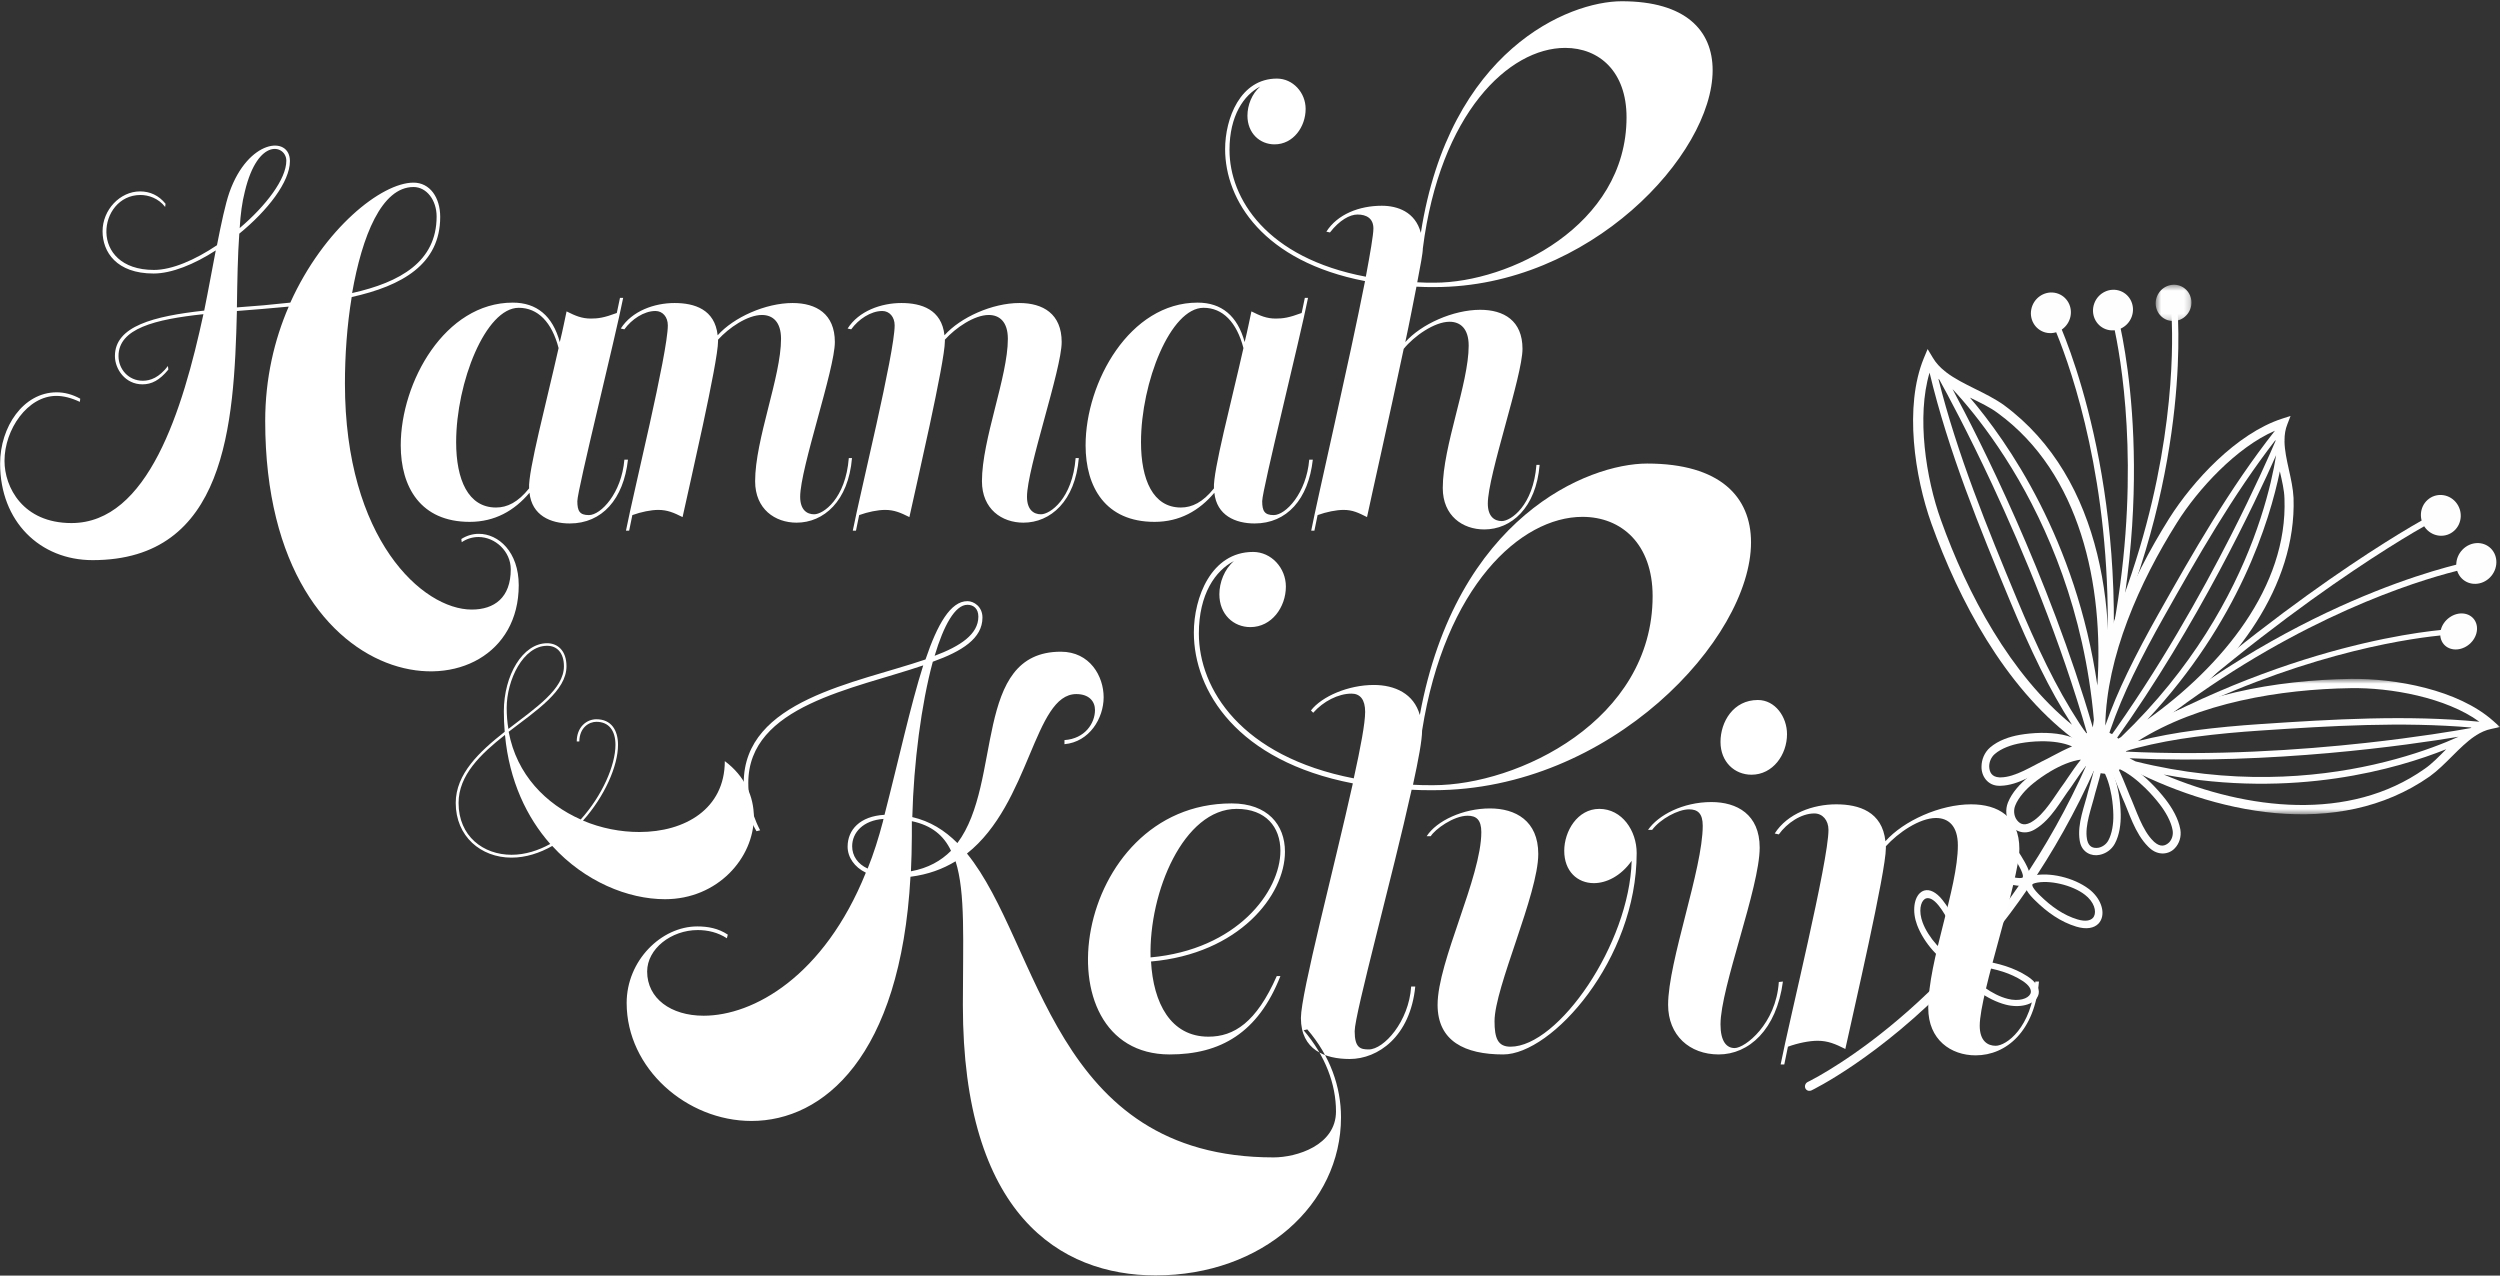 <?xml version="1.0" encoding="UTF-8" standalone="no"?>
<svg width="439px" height="224px" viewBox="0 0 439 224" version="1.1" xmlns="http://www.w3.org/2000/svg" xmlns:xlink="http://www.w3.org/1999/xlink">
    <rect x="0" y="0" width="439" height="224" fill="#333333" stroke="none"/>
    <!-- Generator: Sketch 3.7.2 (28276) - http://www.bohemiancoding.com/sketch -->
    <title>Group 38</title>
    <desc>Created with Sketch.</desc>
    <defs>
        <polygon id="path-1" points="6.463 0.441 0.182 0.441 0.182 6.822 6.463 6.822 6.463 0.441"></polygon>
        <polygon id="path-3" points="0 0.651 0 24.431 68.336 24.431 68.336 0.651 1.35525272e-20 0.651"></polygon>
    </defs>
    <g id="Page-1" stroke="none" stroke-width="1" fill="none" fill-rule="evenodd">
        <g id="Desktop-HD" transform="translate(-363, -230)">
            <g id="Group" transform="translate(-88, 0)">
                <g id="Group-38" transform="translate(451, 230)">
                    <g id="Page-1" transform="translate(377.5, 120.5) scale(-1, 1) translate(-377.5, -120.5) translate(316, 49)">
                        <path d="M62.78,78.92 C33.666,52.781 11.832,41.328 11.803,41.311 C11.542,41.175 11.219,41.284 11.08,41.554 C10.943,41.821 11.041,42.153 11.303,42.288 C11.316,42.296 16.719,45.129 25.785,51.238 C34.851,57.346 47.55,66.716 62.066,79.747 C62.285,79.945 62.625,79.92 62.821,79.691 C63.018,79.463 63.001,79.116 62.781,78.918 L62.78,78.92 Z" id="Fill-1" fill="#FEFEFE"></path>
                        <path d="M7.785,39.157 C6.495,40.656 6.616,42.918 8.056,44.209 C9.496,45.503 11.71,45.336 12.997,43.84 C14.288,42.339 14.165,40.079 12.725,38.787 C11.287,37.495 9.073,37.66 7.785,39.157" id="Fill-3" fill="#FEFEFE"></path>
                        <path d="M61.85,78.215 C31.618,54.284 4.811,49.508 4.753,49.498 C4.455,49.446 4.189,49.648 4.158,49.944 C4.127,50.241 4.338,50.525 4.636,50.577 C4.64,50.577 6.273,50.866 9.23,51.681 C18.104,54.119 38.708,61.235 61.225,79.063 C61.449,79.236 61.747,79.223 61.93,79.04 C61.947,79.023 61.961,79.005 61.977,78.985 C62.151,78.751 62.094,78.405 61.851,78.216 L61.85,78.215 Z" id="Fill-5" fill="#FEFEFE"></path>
                        <path d="M1.601,47.313 C0.263,48.659 0.325,50.922 1.734,52.375 C3.147,53.828 5.378,53.916 6.713,52.573 C8.052,51.23 7.994,48.963 6.58,47.512 C5.167,46.062 2.938,45.973 1.601,47.313" id="Fill-7" fill="#FEFEFE"></path>
                        <path d="M57.586,9.519 C57.617,6.46 57.792,4.797 57.794,4.792 C57.823,4.495 57.604,4.237 57.3,4.217 C56.992,4.199 56.721,4.431 56.688,4.731 C56.685,4.792 53.832,32.089 69.026,65.928 C69.147,66.197 69.474,66.311 69.753,66.179 C69.777,66.165 69.803,66.154 69.822,66.14 C70.057,65.991 70.152,65.695 70.044,65.448 C58.725,40.247 57.496,18.699 57.586,9.519" id="Fill-9" fill="#FEFEFE"></path>
                        <g id="Group-13" transform="translate(54, 0.559)">
                            <mask id="mask-2" fill="white">
                                <use xlink:href="#path-1"></use>
                            </mask>
                            <g id="Clip-12"></g>
                            <path d="M1.6,0.927 C0.151,1.863 -0.254,3.829 0.695,5.324 C1.647,6.818 3.595,7.271 5.045,6.336 C6.496,5.402 6.9,3.432 5.948,1.94 C4.997,0.447 3.051,-0.008 1.6,0.927" id="Fill-11" fill="#FEFEFE" mask="url(#mask-2)"></path>
                        </g>
                        <path d="M78.864,5.931 C78.596,5.789 78.276,5.888 78.145,6.155 C78.119,6.208 66.151,30.339 67.993,67.964 C68.006,68.262 68.258,68.503 68.555,68.496 C68.581,68.495 68.605,68.491 68.63,68.487 C68.888,68.444 69.078,68.209 69.066,67.937 C67.689,39.915 74.038,19.432 77.29,10.963 C78.375,8.142 79.102,6.67 79.103,6.667 C79.238,6.4 79.129,6.072 78.864,5.931" id="Fill-14" fill="#FEFEFE"></path>
                        <path d="M78.209,2.407 C76.301,2.727 75.05,4.56 75.412,6.505 C75.777,8.448 77.614,9.768 79.52,9.451 C81.426,9.133 82.676,7.298 82.313,5.354 C81.951,3.41 80.112,2.091 78.209,2.407" id="Fill-16" fill="#FEFEFE"></path>
                        <path d="M67.313,10.713 C67.871,7.723 68.324,6.135 68.327,6.132 C68.407,5.845 68.243,5.538 67.957,5.447 C67.673,5.359 67.377,5.515 67.293,5.804 C67.278,5.861 59.857,31.906 68.351,68.748 L68.353,68.751 C68.421,69.042 68.709,69.233 68.997,69.173 C69.022,69.167 69.045,69.159 69.068,69.152 C69.315,69.06 69.459,68.795 69.398,68.526 C63.067,41.086 65.636,19.678 67.313,10.713" id="Fill-18" fill="#FEFEFE"></path>
                        <path d="M66.689,2.09 C64.88,2.754 63.983,4.795 64.684,6.651 C65.385,8.504 67.418,9.47 69.228,8.808 C71.035,8.143 71.932,6.102 71.233,4.246 C70.534,2.392 68.498,1.425 66.689,2.09" id="Fill-20" fill="#FEFEFE"></path>
                        <path d="M63.85,79.467 L63.848,79.467 C32.259,62.204 7.744,61.416 7.691,61.413 C7.417,61.408 7.229,61.615 7.261,61.882 C7.299,62.147 7.544,62.372 7.816,62.384 C7.819,62.383 9.313,62.43 12.079,62.767 C20.376,63.786 39.952,67.436 63.479,80.294 C63.71,80.419 63.972,80.369 64.091,80.185 C64.104,80.167 64.114,80.149 64.122,80.13 C64.224,79.902 64.102,79.604 63.85,79.467" id="Fill-22" fill="#FEFEFE"></path>
                        <path d="M8.871,59.427 C7.323,58.324 5.351,58.532 4.463,59.888 C3.574,61.244 4.108,63.238 5.655,64.337 C7.2,65.441 9.174,65.236 10.062,63.876 C10.948,62.52 10.418,60.527 8.871,59.427" id="Fill-24" fill="#FEFEFE"></path>
                        <path d="M82.092,106.593 C82.001,106.85 81.688,107.329 81.068,107.956 C80.967,108.053 80.867,108.155 80.77,108.252 C78.822,110.166 76.647,111.718 74.185,112.452 C72.729,112.881 71.914,112.626 71.499,112.198 C70.848,111.511 70.97,109.958 72.358,108.581 C72.518,108.425 72.692,108.272 72.885,108.125 C75.072,106.415 79.196,105.447 81.627,106.065 C81.877,106.126 82.034,106.217 82.088,106.278 C82.141,106.366 82.172,106.324 82.092,106.593 M82.091,104.776 L81.858,105.42 L82.091,104.776 C79.14,104.093 74.864,105.088 72.188,107.112 C71.945,107.297 71.72,107.494 71.513,107.697 C69.741,109.444 69.249,111.835 70.5,113.18 C71.286,114.004 72.66,114.242 74.397,113.719 C77.168,112.889 79.553,111.163 81.615,109.136 C81.719,109.031 81.824,108.928 81.925,108.826 C82.632,108.107 83.08,107.507 83.309,106.912 C83.554,106.326 83.465,105.657 83.09,105.292 C82.818,105.014 82.469,104.871 82.091,104.776" id="Fill-26" fill="#FEFEFE"></path>
                        <path d="M92.559,100.2 C92.45,100.397 92.322,100.592 92.177,100.787 C90.538,103.045 86.849,105.115 84.361,105.186 C84.103,105.196 83.927,105.15 83.859,105.11 C83.785,105.036 83.769,105.082 83.773,104.802 C83.793,104.529 83.966,103.98 84.394,103.202 C84.462,103.077 84.532,102.952 84.6,102.833 C85.953,100.439 87.62,98.342 89.781,96.956 C91.059,96.14 91.907,96.161 92.418,96.466 C93.225,96.953 93.52,98.486 92.559,100.2 M93.112,95.238 C92.144,94.654 90.76,94.802 89.243,95.787 C86.811,97.351 84.986,99.678 83.552,102.208 C83.481,102.339 83.409,102.466 83.338,102.593 C82.855,103.485 82.585,104.189 82.525,104.827 C82.445,105.462 82.71,106.087 83.168,106.336 C83.499,106.533 83.873,106.575 84.257,106.56 L84.311,105.874 L84.26,106.561 C87.264,106.413 91.09,104.273 93.114,101.579 C93.294,101.333 93.457,101.081 93.605,100.828 C94.832,98.647 94.668,96.196 93.112,95.238" id="Fill-28" fill="#FEFEFE"></path>
                        <path d="M101.611,112.27 C101.558,112.493 101.49,112.714 101.402,112.943 C100.455,115.581 97.712,118.65 95.595,119.455 C95.377,119.54 95.218,119.549 95.151,119.527 C95.074,119.483 95.068,119.531 95.016,119.263 C94.978,118.997 95.015,118.419 95.224,117.551 C95.259,117.415 95.296,117.276 95.329,117.14 C96.009,114.458 97.014,111.961 98.584,110 C99.516,108.844 100.246,108.612 100.746,108.75 C101.533,108.973 102.091,110.351 101.611,112.27 M101.093,107.374 C100.145,107.104 98.994,107.654 97.892,109.045 C96.123,111.255 95.028,114.015 94.308,116.854 C94.273,116.999 94.239,117.144 94.203,117.283 C93.967,118.28 93.877,119.031 93.954,119.658 C94.015,120.285 94.364,120.802 94.804,120.906 C95.129,120.99 95.456,120.924 95.785,120.798 L95.689,120.124 L95.785,120.798 C98.329,119.762 101.171,116.591 102.36,113.423 C102.47,113.13 102.56,112.844 102.632,112.558 C103.248,110.117 102.614,107.826 101.093,107.374" id="Fill-30" fill="#FEFEFE"></path>
                        <path d="M93.469,121.285 C92.439,123.322 89.123,125.741 86.431,126.399 C86.196,126.46 85.97,126.505 85.745,126.536 C83.809,126.802 82.521,126.083 82.391,125.265 C82.312,124.75 82.618,124.038 83.859,123.233 C85.96,121.872 88.521,121.137 91.227,120.754 C91.364,120.736 91.504,120.716 91.643,120.697 C92.519,120.584 93.086,120.611 93.344,120.68 C93.6,120.763 93.552,120.762 93.589,120.846 C93.601,120.916 93.576,121.073 93.469,121.285 M93.85,119.653 C93.241,119.507 92.497,119.515 91.494,119.637 C91.351,119.657 91.206,119.676 91.059,119.696 C88.196,120.102 85.366,120.894 83.001,122.426 C81.512,123.382 80.846,124.476 81.002,125.462 C81.275,127.044 83.449,127.938 85.911,127.593 C86.198,127.554 86.494,127.494 86.79,127.418 C90.03,126.577 93.463,124.068 94.764,121.625 L94.115,121.456 L94.764,121.623 C94.925,121.309 95.028,120.986 94.978,120.649 C94.927,120.196 94.459,119.783 93.85,119.653" id="Fill-32" fill="#FEFEFE"></path>
                        <path d="M66.216,87.769 C65.661,89.071 65.167,90.368 65.068,90.583 C63.857,93.288 62.831,96.793 60.865,98.7 C60.802,98.76 60.739,98.821 60.678,98.876 C59.632,99.783 58.799,99.586 58.103,98.927 C57.616,98.421 57.345,97.619 57.489,96.79 C57.736,95.295 58.732,93.54 59.784,92.193 C60.465,91.312 61.315,90.336 62.259,89.409 C62.278,89.39 62.293,89.374 62.312,89.357 C63.771,87.92 65.464,86.619 67.051,85.946 C66.771,86.502 66.496,87.131 66.216,87.769 L66.216,87.769 Z M68.71,84.083 C68.697,84.083 68.688,84.085 68.676,84.089 C68.395,84.119 68.115,84.174 67.844,84.244 L67.903,84.578 L67.844,84.244 C65.517,84.833 63.241,86.576 61.338,88.441 C60.336,89.424 59.443,90.45 58.722,91.382 C57.581,92.861 56.465,94.746 56.132,96.645 C55.917,97.93 56.322,99.129 57.082,99.929 C58.093,101.051 60.02,101.327 61.558,99.885 C61.638,99.811 61.714,99.735 61.787,99.665 C64.161,97.301 65.14,93.625 66.313,91.091 C66.468,90.743 66.923,89.532 67.471,88.244 C67.981,87.014 68.673,85.667 68.931,85.424 C68.939,85.417 68.941,85.415 68.943,85.413 L68.943,85.411 L68.76,85.217 L68.71,84.083 Z" id="Fill-34" fill="#FEFEFE"></path>
                        <path d="M72.53,98.317 C72.513,98.396 72.503,98.47 72.486,98.545 C72.196,99.731 71.435,100 70.51,99.865 C69.839,99.735 69.156,99.282 68.787,98.6 C68.11,97.379 67.863,95.594 67.899,94.08 C67.916,93.094 68.01,91.952 68.204,90.797 C68.21,90.776 68.212,90.756 68.215,90.735 C68.516,88.951 69.078,87.15 69.921,85.86 C70.025,86.413 70.18,87.011 70.331,87.618 C70.656,88.853 71.029,90.052 71.077,90.257 C71.708,92.851 72.95,95.936 72.53,98.317 M71.585,87.344 C71.266,86.184 71.02,84.852 71.08,84.543 C71.086,84.534 71.086,84.528 71.084,84.528 L71.083,84.527 L70.826,84.475 L70.126,83.668 C70.119,83.673 70.113,83.679 70.103,83.688 C69.906,83.854 69.717,84.032 69.546,84.216 L69.789,84.433 L69.546,84.216 C68.079,85.815 67.32,88.227 66.922,90.548 C66.719,91.766 66.62,92.966 66.6,94.011 C66.574,95.669 66.803,97.612 67.649,99.171 C68.226,100.221 69.241,100.901 70.299,101.109 C71.738,101.431 73.398,100.672 73.758,98.842 C73.78,98.748 73.794,98.657 73.809,98.568 C74.278,95.649 72.904,92.46 72.34,90.012 C72.26,89.679 71.909,88.566 71.585,87.344" id="Fill-36" fill="#FEFEFE"></path>
                        <path d="M87.924,87.506 C87.843,87.506 87.761,87.509 87.679,87.508 C85.1,87.49 82.113,85.48 79.524,84.25 C79.317,84.156 78.133,83.496 76.907,82.884 C76.298,82.59 75.703,82.299 75.146,82.069 C76.664,81.395 78.661,81.139 80.589,81.169 L80.656,81.169 C81.906,81.189 83.121,81.316 84.157,81.499 C85.753,81.77 87.575,82.406 88.717,83.407 C89.36,83.959 89.698,84.807 89.698,85.578 C89.659,86.635 89.226,87.43 87.924,87.506 M84.346,80.043 C83.246,79.852 81.971,79.717 80.652,79.695 C78.139,79.664 75.461,80.014 73.496,81.319 L73.675,81.632 L73.496,81.319 C73.269,81.472 73.044,81.643 72.83,81.829 C72.823,81.837 72.813,81.844 72.806,81.851 L73.513,82.793 L73.513,83.09 L73.516,83.09 C73.518,83.09 73.523,83.09 73.533,83.089 C73.867,83.084 75.216,83.631 76.366,84.222 C77.581,84.828 78.68,85.448 79.011,85.605 C81.465,86.73 84.534,88.909 87.684,88.982 C87.779,88.983 87.882,88.982 87.984,88.983 C89.972,88.955 91.098,87.26 91.046,85.599 C91.039,84.383 90.529,83.116 89.544,82.26 C88.076,80.998 86.087,80.349 84.346,80.043" id="Fill-38" fill="#FEFEFE"></path>
                        <path d="M84.984,94.776 C84.452,95.634 83.687,96.073 82.483,95.469 C82.413,95.43 82.341,95.388 82.265,95.344 C79.964,94.009 78.234,90.8 76.487,88.447 C76.345,88.26 75.597,87.105 74.783,85.964 C74.38,85.407 73.981,84.859 73.589,84.383 C75.268,84.599 77.181,85.412 78.895,86.426 C78.916,86.439 78.936,86.453 78.956,86.463 C80.064,87.12 81.095,87.85 81.94,88.535 C83.241,89.579 84.574,91.044 85.127,92.463 C85.442,93.253 85.348,94.132 84.984,94.776 M82.794,87.416 C81.898,86.694 80.819,85.926 79.643,85.232 C77.407,83.917 74.842,82.833 72.467,82.912 L72.479,83.263 L72.467,82.912 C72.188,82.92 71.907,82.95 71.629,82.994 C71.616,82.997 71.606,82.999 71.596,83.001 L71.787,84.145 L71.65,84.395 L71.652,84.396 C71.652,84.396 71.657,84.4 71.665,84.405 C71.966,84.569 72.919,85.718 73.673,86.801 C74.475,87.93 75.168,89.009 75.392,89.314 C77.061,91.508 78.786,94.899 81.577,96.576 C81.664,96.628 81.753,96.678 81.846,96.731 C83.642,97.726 85.446,96.896 86.181,95.484 C86.75,94.468 86.888,93.151 86.407,91.929 C85.687,90.13 84.208,88.566 82.794,87.416" id="Fill-40" fill="#FEFEFE"></path>
                        <g id="Group-44" transform="translate(70, 83.559)" fill="#FEFEFE">
                            <path d="M51.549,57.428 C51.545,57.427 50.853,57.095 49.567,56.364 C45.7,54.167 36.685,48.451 26.779,38.079 C18.451,29.361 9.497,17.355 2.432,1.372 C2.246,0.948 1.765,0.743 1.357,0.91 C0.948,1.079 0.77,1.561 0.957,1.986 C8.11,18.173 17.192,30.355 25.64,39.198 C39.043,53.23 50.853,58.886 50.917,58.919 C51.235,59.069 51.589,59.004 51.814,58.784 C51.885,58.715 51.942,58.626 51.985,58.534 C52.157,58.12 51.965,57.629 51.549,57.428" id="Fill-42"></path>
                        </g>
                        <g id="Group-47" transform="translate(0, 69.559)">
                            <mask id="mask-4" fill="white">
                                <use xlink:href="#path-3"></use>
                            </mask>
                            <g id="Clip-46"></g>
                            <path d="M23.596,11.901 C14.433,10.896 7.727,9.758 5.171,9.298 C5.116,9.263 5.064,9.228 5.007,9.195 C17.2,8.144 29.798,8.908 41.978,9.721 C45.815,9.974 49.643,10.32 53.448,10.819 C56.941,11.277 60.409,11.909 63.813,12.788 C64.522,12.971 65.214,13.165 65.883,13.411 C50.329,14.193 35.068,13.158 23.596,11.901 M63.983,15.149 C47.242,19.313 32.685,18.072 22.205,15.709 C16.759,14.479 12.412,12.955 9.433,11.739 C8.603,11.401 7.891,11.089 7.28,10.813 C15.992,12.266 40.022,15.74 65.067,14.59 C64.711,14.778 64.347,14.965 63.983,15.149 M13.242,16.455 C11.955,15.576 10.735,14.306 9.446,13.005 C17.905,16.394 36.131,21.788 59.049,17.45 C44.389,23.658 26.504,25.821 13.242,16.455 M3.623,8.177 C9.477,3.916 19.25,2.154 26.219,2.281 C38.577,2.468 52.885,4.828 63.588,11.573 C60.287,10.743 56.935,10.134 53.568,9.692 C49.732,9.192 45.882,8.842 42.028,8.586 C29.424,7.746 16.318,6.952 3.623,8.177 M66.875,11.972 C66.205,11.444 65.67,11.003 65.483,10.874 C54.239,3.343 39.146,0.863 26.211,0.654 C18.382,0.551 7.369,2.536 1.188,8.037 L-0,9.105 L1.573,9.45 C2.513,9.638 3.388,10.048 4.234,10.589 C4.258,10.611 4.28,10.64 4.311,10.657 C4.314,10.658 4.376,10.694 4.474,10.746 C7.155,12.568 9.514,15.737 12.351,17.788 C28.506,29.089 50.419,24.304 66.274,15.796 C66.33,15.782 66.375,15.743 66.424,15.711 C68.436,14.383 69.269,13.854 66.875,11.972" id="Fill-45" fill="#FEFEFE" mask="url(#mask-4)"></path>
                        </g>
                        <path d="M65.428,69.151 C63.76,65.706 61.957,62.32 60.074,58.974 C53.917,48.032 47.449,36.691 39.52,26.637 C46.26,29.546 53.047,36.903 56.735,42.797 C63.301,53.229 69.116,66.306 69.311,78.419 C68.207,75.267 66.89,72.175 65.428,69.151 M47.28,45.094 C43.134,36.953 40.435,30.807 39.427,28.454 C39.427,28.392 39.426,28.333 39.426,28.271 C46.936,37.984 53.153,48.888 59.1,59.462 C60.975,62.794 62.768,66.157 64.423,69.578 C65.941,72.715 67.301,75.913 68.421,79.173 C68.655,79.852 68.868,80.525 69.027,81.197 C59.911,68.543 52.472,55.285 47.28,45.094 M66.543,80.419 C53.96,68.351 47.079,55.585 43.348,45.71 C41.409,40.576 40.321,36.225 39.712,33.164 C39.544,32.308 39.414,31.567 39.314,30.93 C42.838,38.901 53.015,60.639 67.6,81.065 C67.246,80.856 66.895,80.637 66.543,80.419 M37.849,38.555 C37.881,37.067 38.275,35.453 38.661,33.769 C40.435,42.429 45.853,60.207 61.938,77.365 C48.785,67.993 37.25,54.032 37.849,38.555 M38.313,24.534 L36.778,24.036 L37.346,25.516 C37.699,26.387 37.833,27.312 37.838,28.274 C37.835,28.306 37.823,28.337 37.825,28.37 C37.827,28.373 37.832,28.447 37.842,28.547 C37.782,31.644 36.418,35.097 36.253,38.429 C35.721,54 46.701,68.097 58.609,76.912 C60.314,78.176 62.096,79.325 63.926,80.385 C65.708,81.419 70.364,85.675 70.767,81.356 C70.844,80.549 70.921,79.894 70.928,79.676 C71.093,66.746 64.949,52.954 58.086,42.029 C53.913,35.427 46.267,27.135 38.313,24.534" id="Fill-48" fill="#FEFEFE"></path>
                        <path d="M98.168,42.333 C93.545,55.26 85.972,69.455 75.157,78.271 C77.198,75.1 79.03,71.794 80.692,68.414 C82.589,64.562 84.33,60.637 85.979,56.678 C91.364,43.727 96.885,30.231 100.168,16.437 C102.481,24.134 100.799,35.049 98.168,42.333 L98.168,42.333 Z M72.431,80.022 C77.198,63.382 83.739,47.706 89.155,36.097 C93.479,26.823 97.063,20.181 98.455,17.658 C98.511,17.615 98.567,17.57 98.62,17.527 C95.336,30.726 90.028,43.703 84.819,56.214 C83.181,60.158 81.452,64.057 79.571,67.88 C77.844,71.388 75.946,74.807 73.82,78.068 C73.374,78.75 72.925,79.408 72.431,80.022 L72.431,80.022 Z M71.504,78.736 C71.437,78.294 71.374,77.845 71.313,77.395 C73.006,58.283 79.511,43.425 85.713,33.258 C88.94,27.974 92.074,23.953 94.4,21.261 C95.05,20.51 95.627,19.874 96.134,19.334 C91.502,27.966 79.293,51.982 71.504,78.736 L71.504,78.736 Z M70.702,71.373 C69.534,53.714 73.706,34.123 88.155,23.562 C89.529,22.527 91.277,21.7 93.086,20.817 C86.547,28.484 74.431,45.707 70.702,71.373 L70.702,71.373 Z M100.51,12.294 L99.59,13.824 C99.056,14.74 98.319,15.516 97.454,16.207 C97.423,16.226 97.387,16.237 97.357,16.264 C97.357,16.267 97.293,16.322 97.206,16.404 C94.362,18.565 90.234,19.899 87.097,22.145 C69.608,35.046 66.7,59.823 69.821,79.568 C69.818,79.633 69.839,79.694 69.856,79.757 C70.547,82.449 71.136,83.362 73.603,81.644 C74.35,81.122 75.091,80.602 75.205,80.519 C87.027,71.417 95.004,56.438 99.855,42.912 C102.77,34.717 104.664,22.416 101.188,13.928 L100.51,12.294 Z" id="Fill-50" fill="#FEFEFE"></path>
                        <path d="M68.249,79.847 C66.063,80.967 65.025,83.313 65.936,85.09 C66.845,86.868 69.354,87.399 71.539,86.28 C73.728,85.159 74.764,82.811 73.853,81.034 C72.944,79.259 70.436,78.726 68.249,79.847" id="Fill-52" fill="#FEFEFE"></path>
                    </g>
                    <g id="Group-19" fill="#FFFFFF">
                        <path d="M14.09,70.01 C12.69,69.24 11.29,68.89 9.96,68.89 C4.08,68.89 0.02,74.98 0.02,81.42 C0.02,91.57 7.02,98.36 16.26,98.36 C39.64,98.36 41.11,74.77 41.6,54.61 C44.54,54.4 47.62,54.12 50.7,53.84 C48.18,59.65 46.57,66.44 46.57,73.93 C46.57,125.45 91.09,126.92 91.09,102.77 C91.09,96.89 87.52,93.74 84.09,93.74 C83.04,93.74 81.99,94.02 81.01,94.65 L81.08,95.21 C81.99,94.58 83.04,94.3 84.02,94.3 C86.96,94.3 89.69,96.82 89.69,99.97 C89.69,104.94 86.82,107.04 82.83,107.04 C74.22,107.04 60.57,94.72 60.57,67.35 C60.57,62.52 60.92,57.2 61.76,52.16 C70.58,50.2 77.3,46.42 77.3,38.09 C77.3,34.66 75.48,32.07 72.61,32.07 C67.01,32.07 56.86,40.12 50.98,53.14 C47.83,53.49 44.68,53.77 41.6,53.98 C41.67,49.36 41.74,44.88 42.02,41.03 C46.99,36.97 50.91,31.93 50.91,28.29 C50.91,23.74 43.56,24.44 40.27,33.82 C39.57,35.85 38.87,39.14 38.1,43.06 C34.25,45.65 30.19,47.4 27.04,47.4 C15.42,47.4 17.17,34.24 24.66,34.24 C26.06,34.24 27.81,34.8 29,36.34 L29.07,35.78 C27.88,34.31 26.34,33.61 24.59,33.61 C21.09,33.61 18.01,36.83 18.01,40.61 C18.01,44.25 20.46,48.03 26.97,48.03 C30.12,48.03 34.11,46.42 37.89,43.97 C37.26,47.19 36.63,50.76 35.86,54.54 C26.97,55.52 20.18,57.27 20.18,62.52 C20.18,64.83 22,67.49 25.01,67.49 C26.62,67.49 28.02,66.79 29.56,64.9 L29.49,64.27 C27.95,66.3 26.41,66.86 25.08,66.86 C22.56,66.86 20.81,64.83 20.81,62.52 C20.81,57.69 27.18,56.08 35.72,55.17 C32.08,72.04 25.99,91.85 12.55,91.85 C4.01,91.85 0.79,85.55 0.79,80.93 C0.79,75.4 4.85,69.52 9.89,69.52 C11.15,69.52 12.55,69.87 14.02,70.57 L14.09,70.01 Z M76.67,38.02 C76.67,45.93 70.3,49.57 61.83,51.46 C63.58,41.45 67.01,32.84 72.61,32.84 C74.92,32.84 76.67,35.15 76.67,38.02 L76.67,38.02 Z M43,33.61 C45.31,23.95 50.28,25.49 50.28,28.22 C50.28,31.44 46.71,36.13 42.09,40.05 C42.23,37.67 42.51,35.5 43,33.61 L43,33.61 Z M90.04,53.14 C78.14,53.14 70.37,67.07 70.37,78.2 C70.37,85.55 73.87,91.64 82.48,91.64 C86.89,91.64 90.32,89.68 92.98,86.53 C93.4,90.52 96.69,91.92 100.05,91.92 C105.72,91.92 109.5,87.65 110.27,80.72 L109.64,80.72 C109.15,86.6 105.51,90.45 103.41,90.45 C101.8,90.45 101.38,89.75 101.38,88 C101.38,86.04 108.1,59.09 109.43,52.3 L108.87,52.3 L108.31,54.96 C106.07,55.8 105.02,55.94 103.76,55.94 C102.15,55.94 101.03,55.45 99.49,54.68 C99.21,55.94 98.86,57.83 98.3,60.07 C97.04,55.45 94.24,53.14 90.04,53.14 L90.04,53.14 Z M92.91,85.76 C90.95,88.21 89.06,89.12 87.1,89.12 C82.2,89.12 80.1,84.22 80.1,77.64 C80.1,67.14 85.28,54.05 91.09,54.05 C94.45,54.05 96.9,56.57 98.09,61.12 C95.99,70.5 92.7,82.82 92.91,85.76 L92.91,85.76 Z M146.6,60.07 C146.6,55.1 143.31,53.21 139.18,53.21 C134.42,53.21 128.82,55.73 126.02,58.88 C125.53,54.33 121.96,53.21 118.46,53.21 C114.89,53.21 110.97,54.61 109.01,57.69 L109.64,57.83 C110.9,56.08 113.07,54.61 115.1,54.61 C116.36,54.61 117.27,55.66 117.27,57.13 C117.27,61.96 111.25,86.39 109.92,93.18 L110.48,93.18 L111.04,90.45 C112.58,89.89 114.33,89.54 115.59,89.54 C117.2,89.54 118.32,90.03 119.86,90.8 C121.12,84.99 126.09,63.57 126.09,59.93 L126.09,59.65 C127.98,57.55 131.27,55.31 133.79,55.31 C135.68,55.31 137.15,56.5 137.15,59.51 C137.15,66.16 132.6,77.15 132.6,84.5 C132.6,89.4 136.1,91.78 139.88,91.78 C144.64,91.78 148.98,88 149.61,80.44 L149.05,80.44 C148.49,87.58 144.57,90.31 142.96,90.31 C141.7,90.31 140.51,89.54 140.51,87.23 C140.51,82.26 146.6,64.83 146.6,60.07 L146.6,60.07 Z M186.43,60.07 C186.43,55.1 183.14,53.21 179.01,53.21 C174.25,53.21 168.65,55.73 165.85,58.88 C165.36,54.33 161.79,53.21 158.29,53.21 C154.72,53.21 150.8,54.61 148.84,57.69 L149.47,57.83 C150.73,56.08 152.9,54.61 154.93,54.61 C156.19,54.61 157.1,55.66 157.1,57.13 C157.1,61.96 151.08,86.39 149.75,93.18 L150.31,93.18 L150.87,90.45 C152.41,89.89 154.16,89.54 155.42,89.54 C157.03,89.54 158.15,90.03 159.69,90.8 C160.95,84.99 165.92,63.57 165.92,59.93 L165.92,59.65 C167.81,57.55 171.1,55.31 173.62,55.31 C175.51,55.31 176.98,56.5 176.98,59.51 C176.98,66.16 172.43,77.15 172.43,84.5 C172.43,89.4 175.93,91.78 179.71,91.78 C184.47,91.78 188.81,88 189.44,80.44 L188.88,80.44 C188.32,87.58 184.4,90.31 182.79,90.31 C181.53,90.31 180.34,89.54 180.34,87.23 C180.34,82.26 186.43,64.83 186.43,60.07 L186.43,60.07 Z M210.3,53.14 C198.4,53.14 190.63,67.07 190.63,78.2 C190.63,85.55 194.13,91.64 202.74,91.64 C207.15,91.64 210.58,89.68 213.24,86.53 C213.66,90.52 216.95,91.92 220.31,91.92 C225.98,91.92 229.76,87.65 230.53,80.72 L229.9,80.72 C229.41,86.6 225.77,90.45 223.67,90.45 C222.06,90.45 221.64,89.75 221.64,88 C221.64,86.04 228.36,59.09 229.69,52.3 L229.13,52.3 L228.57,54.96 C226.33,55.8 225.28,55.94 224.02,55.94 C222.41,55.94 221.29,55.45 219.75,54.68 C219.47,55.94 219.12,57.83 218.56,60.07 C217.3,55.45 214.5,53.14 210.3,53.14 L210.3,53.14 Z M213.17,85.76 C211.21,88.21 209.32,89.12 207.36,89.12 C202.46,89.12 200.36,84.22 200.36,77.64 C200.36,67.14 205.54,54.05 211.35,54.05 C214.71,54.05 217.16,56.57 218.35,61.12 C216.25,70.5 212.96,82.82 213.17,85.76 L213.17,85.76 Z M219.05,20.31 C219.05,23.39 221.22,25.35 223.81,25.35 C227.1,25.35 229.27,22.27 229.27,19.12 C229.27,16.25 227.03,13.8 224.23,13.8 C217.79,13.8 215.13,20.8 215.13,26.19 C215.13,35.15 221.85,45.93 239.7,49.36 C236.97,63.29 231.23,88.07 230.25,93.18 L230.81,93.18 L231.37,90.45 C232.91,89.89 234.66,89.54 235.92,89.54 C237.53,89.54 238.51,90.03 240.05,90.8 C240.75,87.44 243.97,73.23 246.49,61.26 C248.31,59.02 251.88,56.5 254.54,56.5 C256.43,56.5 257.9,57.69 257.9,60.7 C257.9,67.35 253.35,78.34 253.35,85.69 C253.35,90.59 256.85,92.97 260.63,92.97 C265.39,92.97 269.73,89.19 270.36,81.63 L269.8,81.63 C269.24,88.77 265.32,91.5 263.71,91.5 C262.45,91.5 261.26,90.73 261.26,88.42 C261.26,83.45 267.35,66.02 267.35,61.26 C267.35,56.29 264.06,54.4 259.93,54.4 C255.17,54.4 249.57,56.92 246.77,60.07 C247.54,56.5 248.17,53.14 248.73,50.34 C249.78,50.41 250.83,50.41 251.95,50.41 C279.11,50.41 300.74,27.17 300.74,12.33 C300.74,5.33 295.98,0.22 284.78,0.22 C275.47,0.22 254.54,8.76 249.5,40.89 C248.52,37.18 245.37,36.13 242.64,36.13 C238.72,36.13 234.87,37.6 232.91,40.68 L233.54,40.82 C235.22,38.65 237.04,37.67 238.37,37.67 C239.98,37.67 241.17,38.37 241.17,40.12 C241.17,41.24 240.61,44.46 239.84,48.59 C222.41,45.3 215.9,34.87 215.9,26.33 C215.9,20.31 218.42,16.67 221.29,15.2 C219.82,16.46 219.05,18.49 219.05,20.31 L219.05,20.31 Z M249.85,43.62 C252.86,19.89 264.97,8.41 274.84,8.41 C280.86,8.41 285.62,12.61 285.62,20.59 C285.62,39.7 264.9,49.64 251.95,49.64 C250.9,49.64 249.85,49.64 248.87,49.57 C249.43,46.63 249.85,44.46 249.85,43.62 L249.85,43.62 Z" id="Hannah"></path>
                        <path d="M133.48,145.8 C131.64,142.28 131.4,139.32 131.4,137.48 C131.4,123.88 149.96,121 162.12,116.84 C159.88,123.88 157.8,133.48 155.32,143.08 C151,143.32 148.84,145.72 148.84,148.68 C148.84,150.52 150.04,152.28 152.04,153.24 C144.68,171.48 132.28,178.36 123.56,178.36 C117.8,178.36 113.64,175.32 113.64,170.6 C113.64,166.6 117.88,163.32 122.52,163.32 C124.28,163.32 126.04,163.72 127.64,164.76 L127.8,164.12 C126.12,163 124.28,162.68 122.44,162.68 C116.12,162.68 110.04,168.68 110.04,176.12 C110.04,187.64 120.6,196.84 131.96,196.84 C144.52,196.84 158.12,185.64 159.88,153.96 C163,153.56 165.56,152.6 167.8,151.24 C169.56,156.76 169.08,165.24 169.08,176.52 C169.08,213.24 186.12,223.96 202.92,223.96 C221.72,223.96 235.48,211.48 235.48,196.2 C235.48,190.84 233.56,185.4 229.56,180.76 L228.92,180.92 C232.76,185.4 234.6,190.44 234.6,195.16 C234.6,201.16 227.64,203.24 223.64,203.24 C184.76,203.24 182.68,165.72 169.8,149.88 C180.92,141.08 181.56,121.88 189,121.88 C191.24,121.88 192.28,123.16 192.28,124.68 C192.28,127 190.52,129.72 186.92,129.96 L186.92,130.68 C191.32,130.28 193.8,126.12 193.8,122.44 C193.8,118.76 191.4,114.44 186.28,114.44 C170.76,114.44 176.12,137.4 168.12,148.04 C165.88,145.8 163.32,144.2 160.2,143.48 C160.44,133.96 161.8,123.56 163.8,116.2 C168.92,114.36 172.52,112.12 172.52,108.44 C172.52,106.52 171,105.56 169.88,105.56 C166.92,105.56 164.6,109.64 162.52,115.8 C150.36,119.96 130.6,122.92 130.6,137.48 C130.6,140.76 131.4,143.56 132.84,145.96 L133.48,145.8 Z M159.96,153 C160.04,151.08 160.12,149 160.12,146.84 L160.12,144.2 C163.56,144.92 165.72,146.68 167,149.4 C165.24,151.16 163,152.44 159.96,153 L159.96,153 Z M169.88,106.2 C170.92,106.2 171.8,106.84 171.8,108.28 C171.8,111.4 168.6,113.48 164.12,115.16 C165.72,109.8 167.72,106.2 169.88,106.2 L169.88,106.2 Z M149.64,148.6 C149.64,146.2 151.56,144.04 155.16,143.8 C155.08,143.96 155.08,144.04 155.08,144.12 C154.28,147.16 153.4,149.96 152.36,152.52 C150.6,151.72 149.64,150.28 149.64,148.6 L149.64,148.6 Z M216.28,141.08 C188.28,141.08 182.04,185.16 205.4,185.16 C214.28,185.16 220.92,181.4 224.84,171.4 L224.2,171.4 C220.6,179.56 216.68,182.04 212.2,182.04 C205.56,182.04 202.52,176.12 202.12,168.84 C217.56,167.48 225.64,157.24 225.64,149.56 C225.64,144.84 222.6,141.08 216.28,141.08 L216.28,141.08 Z M217.16,142.04 C222.28,142.04 224.84,145.24 224.84,149.4 C224.84,156.6 217.16,166.76 202.04,168.12 C201.72,156.6 207.88,142.04 217.16,142.04 L217.16,142.04 Z M214.12,104.36 C214.12,107.88 216.6,110.12 219.56,110.12 C223.32,110.12 225.8,106.6 225.8,103 C225.8,99.72 223.24,96.92 220.04,96.92 C212.68,96.92 209.64,104.92 209.64,111.08 C209.64,121.32 217.24,133.64 237.56,137.56 C234.28,152.36 228.44,174.44 228.44,178.76 C228.44,184.36 232.68,185.96 237,185.96 C241.96,185.96 247.64,182.04 248.52,173.24 L247.8,173.24 C247.4,179.4 243,184.28 240.36,184.28 C238.92,184.28 237.88,184.04 237.88,181.08 C237.88,178.04 244.6,153.56 247.88,138.68 C249.16,138.76 250.36,138.76 251.72,138.76 C282.76,138.76 307.48,112.2 307.48,95.24 C307.48,87.24 302.04,81.4 289.24,81.4 C278.84,81.4 255.72,90.76 249.32,125.56 C248.28,121.8 244.92,120.28 241.24,120.28 C236.76,120.28 232.12,122.28 230.2,124.76 L230.6,125.16 C232.36,123.16 235,121.8 237.32,121.8 C238.84,121.8 239.72,122.84 239.72,125 C239.72,127 238.92,131.24 237.72,136.68 C217.96,132.84 210.52,121 210.52,111.24 C210.52,104.36 213.4,100.2 216.68,98.52 C215,99.96 214.12,102.28 214.12,104.36 L214.12,104.36 Z M249.72,128.28 C253.72,103 267,90.76 277.88,90.76 C284.76,90.76 290.2,95.56 290.2,104.68 C290.2,126.52 266.52,137.88 251.72,137.88 C250.44,137.88 249.24,137.88 248.12,137.8 C249.08,133.4 249.72,129.96 249.72,128.28 L249.72,128.28 Z M280.84,142.04 C277,142.04 274.68,145.96 274.68,149.4 C274.68,153 277,155.08 279.88,155.08 C282.04,155.08 284.6,153.88 286.52,151.16 C286.12,165.8 273.64,183.8 265.24,183.8 C263,183.8 262.44,182.28 262.44,179.32 C262.44,173.4 270.12,157 270.12,149.96 C270.12,144.12 266.12,141.96 261.64,141.96 C256.92,141.96 252.28,144.12 250.52,146.84 L251.24,146.84 C251.96,145.64 255.24,143.24 257.72,143.24 C259.24,143.24 260.12,143.96 260.12,146.12 C260.12,154.04 252.44,168.84 252.44,176.44 C252.44,182.84 257.24,185.16 263.96,185.16 C272.52,185.16 287.4,168.52 287.4,149.8 C287.4,145.88 284.84,142.04 280.84,142.04 L280.84,142.04 Z M309,148.84 C309,143 305,140.84 300.52,140.84 C295.48,140.84 291.16,143.16 289.4,145.72 L290.12,145.72 C291.56,143.8 294.68,142.12 296.6,142.12 C298.12,142.12 299,142.84 299,145 C299,152.6 292.92,168.84 292.92,176.44 C292.92,181.8 296.68,185.16 301.8,185.16 C307.08,185.16 311.96,180.84 313.08,172.36 L312.36,172.44 C311.88,179.8 306.44,184.04 304.6,184.04 C303.16,184.04 302.12,182.84 302.12,179.88 C302.12,173.4 309,155.88 309,148.84 L309,148.84 Z M308.68,122.92 C304.36,122.92 302.12,126.76 302.12,130.28 C302.12,133.8 304.6,136.04 307.56,136.04 C311.32,136.04 313.8,132.52 313.8,128.92 C313.8,125.88 311.72,122.92 308.68,122.92 L308.68,122.92 Z M354.6,149.08 C354.6,143.4 350.84,141.24 346.12,141.24 C340.68,141.24 334.28,144.12 331.08,147.72 C330.52,142.52 326.44,141.24 322.44,141.24 C318.36,141.24 313.88,142.84 311.64,146.36 L312.36,146.52 C313.8,144.52 316.28,142.84 318.6,142.84 C320.04,142.84 321.08,144.04 321.08,145.72 C321.08,151.24 314.2,179.16 312.68,186.92 L313.32,186.92 L313.96,183.8 C315.72,183.16 317.72,182.76 319.16,182.76 C321,182.76 322.28,183.32 324.04,184.2 C325.48,177.56 331.16,153.08 331.16,148.92 L331.16,148.6 C333.32,146.2 337.08,143.64 339.96,143.64 C342.12,143.64 343.8,145 343.8,148.44 C343.8,156.04 338.6,168.6 338.6,177 C338.6,182.6 342.6,185.32 346.92,185.32 C352.36,185.32 357.32,181 358.04,172.36 L357.4,172.36 C356.76,180.52 352.28,183.64 350.44,183.64 C349,183.64 347.64,182.76 347.64,180.12 C347.64,174.44 354.6,154.52 354.6,149.08 L354.6,149.08 Z" id="Kelvin"></path>
                        <path d="M104.725,126.75 C106.925,126.75 108.075,128.3 108.075,130.8 C108.075,134.4 105.725,139.75 101.975,143.9 C95.875,141.2 90.725,136.05 89.325,128.5 C94.275,124.7 99.475,121.3 99.475,117 C99.475,114.2 97.875,112.95 96.075,112.95 C91.775,112.95 88.475,118.6 88.475,124.9 C88.475,126.15 88.525,127.35 88.625,128.5 C84.175,132 80.025,135.9 80.025,141 C80.025,146.85 84.425,150.6 89.825,150.6 C92.325,150.6 94.775,149.8 96.975,148.55 C102.675,154.8 110.275,157.9 116.775,157.9 C126.025,157.9 132.375,150.65 132.375,143.45 C132.375,139.9 130.825,136.3 127.275,133.65 C127.275,142.05 120.275,146.1 112.275,146.1 C108.975,146.1 105.575,145.45 102.375,144.1 C106.175,139.85 108.525,134.5 108.525,130.8 C108.525,128.2 107.325,126.3 104.725,126.3 C102.975,126.3 101.275,127.7 101.275,130.2 L101.725,130.2 C101.775,127.7 103.475,126.75 104.725,126.75 L104.725,126.75 Z M89.825,150.1 C84.875,150.1 80.525,146.85 80.525,141 C80.525,136.1 84.425,132.4 88.675,129.05 C89.425,137.15 92.525,143.55 96.625,148.2 C94.525,149.35 92.225,150.1 89.825,150.1 L89.825,150.1 Z M88.975,124.3 C88.975,119.4 91.875,113.4 96.075,113.4 C97.825,113.4 99.025,114.65 99.025,117 C99.025,121 94.075,124.3 89.275,128 C89.075,126.85 88.975,125.6 88.975,124.3 L88.975,124.3 Z" id="&amp;"></path>
                    </g>
                </g>
            </g>
        </g>
    </g>
</svg>